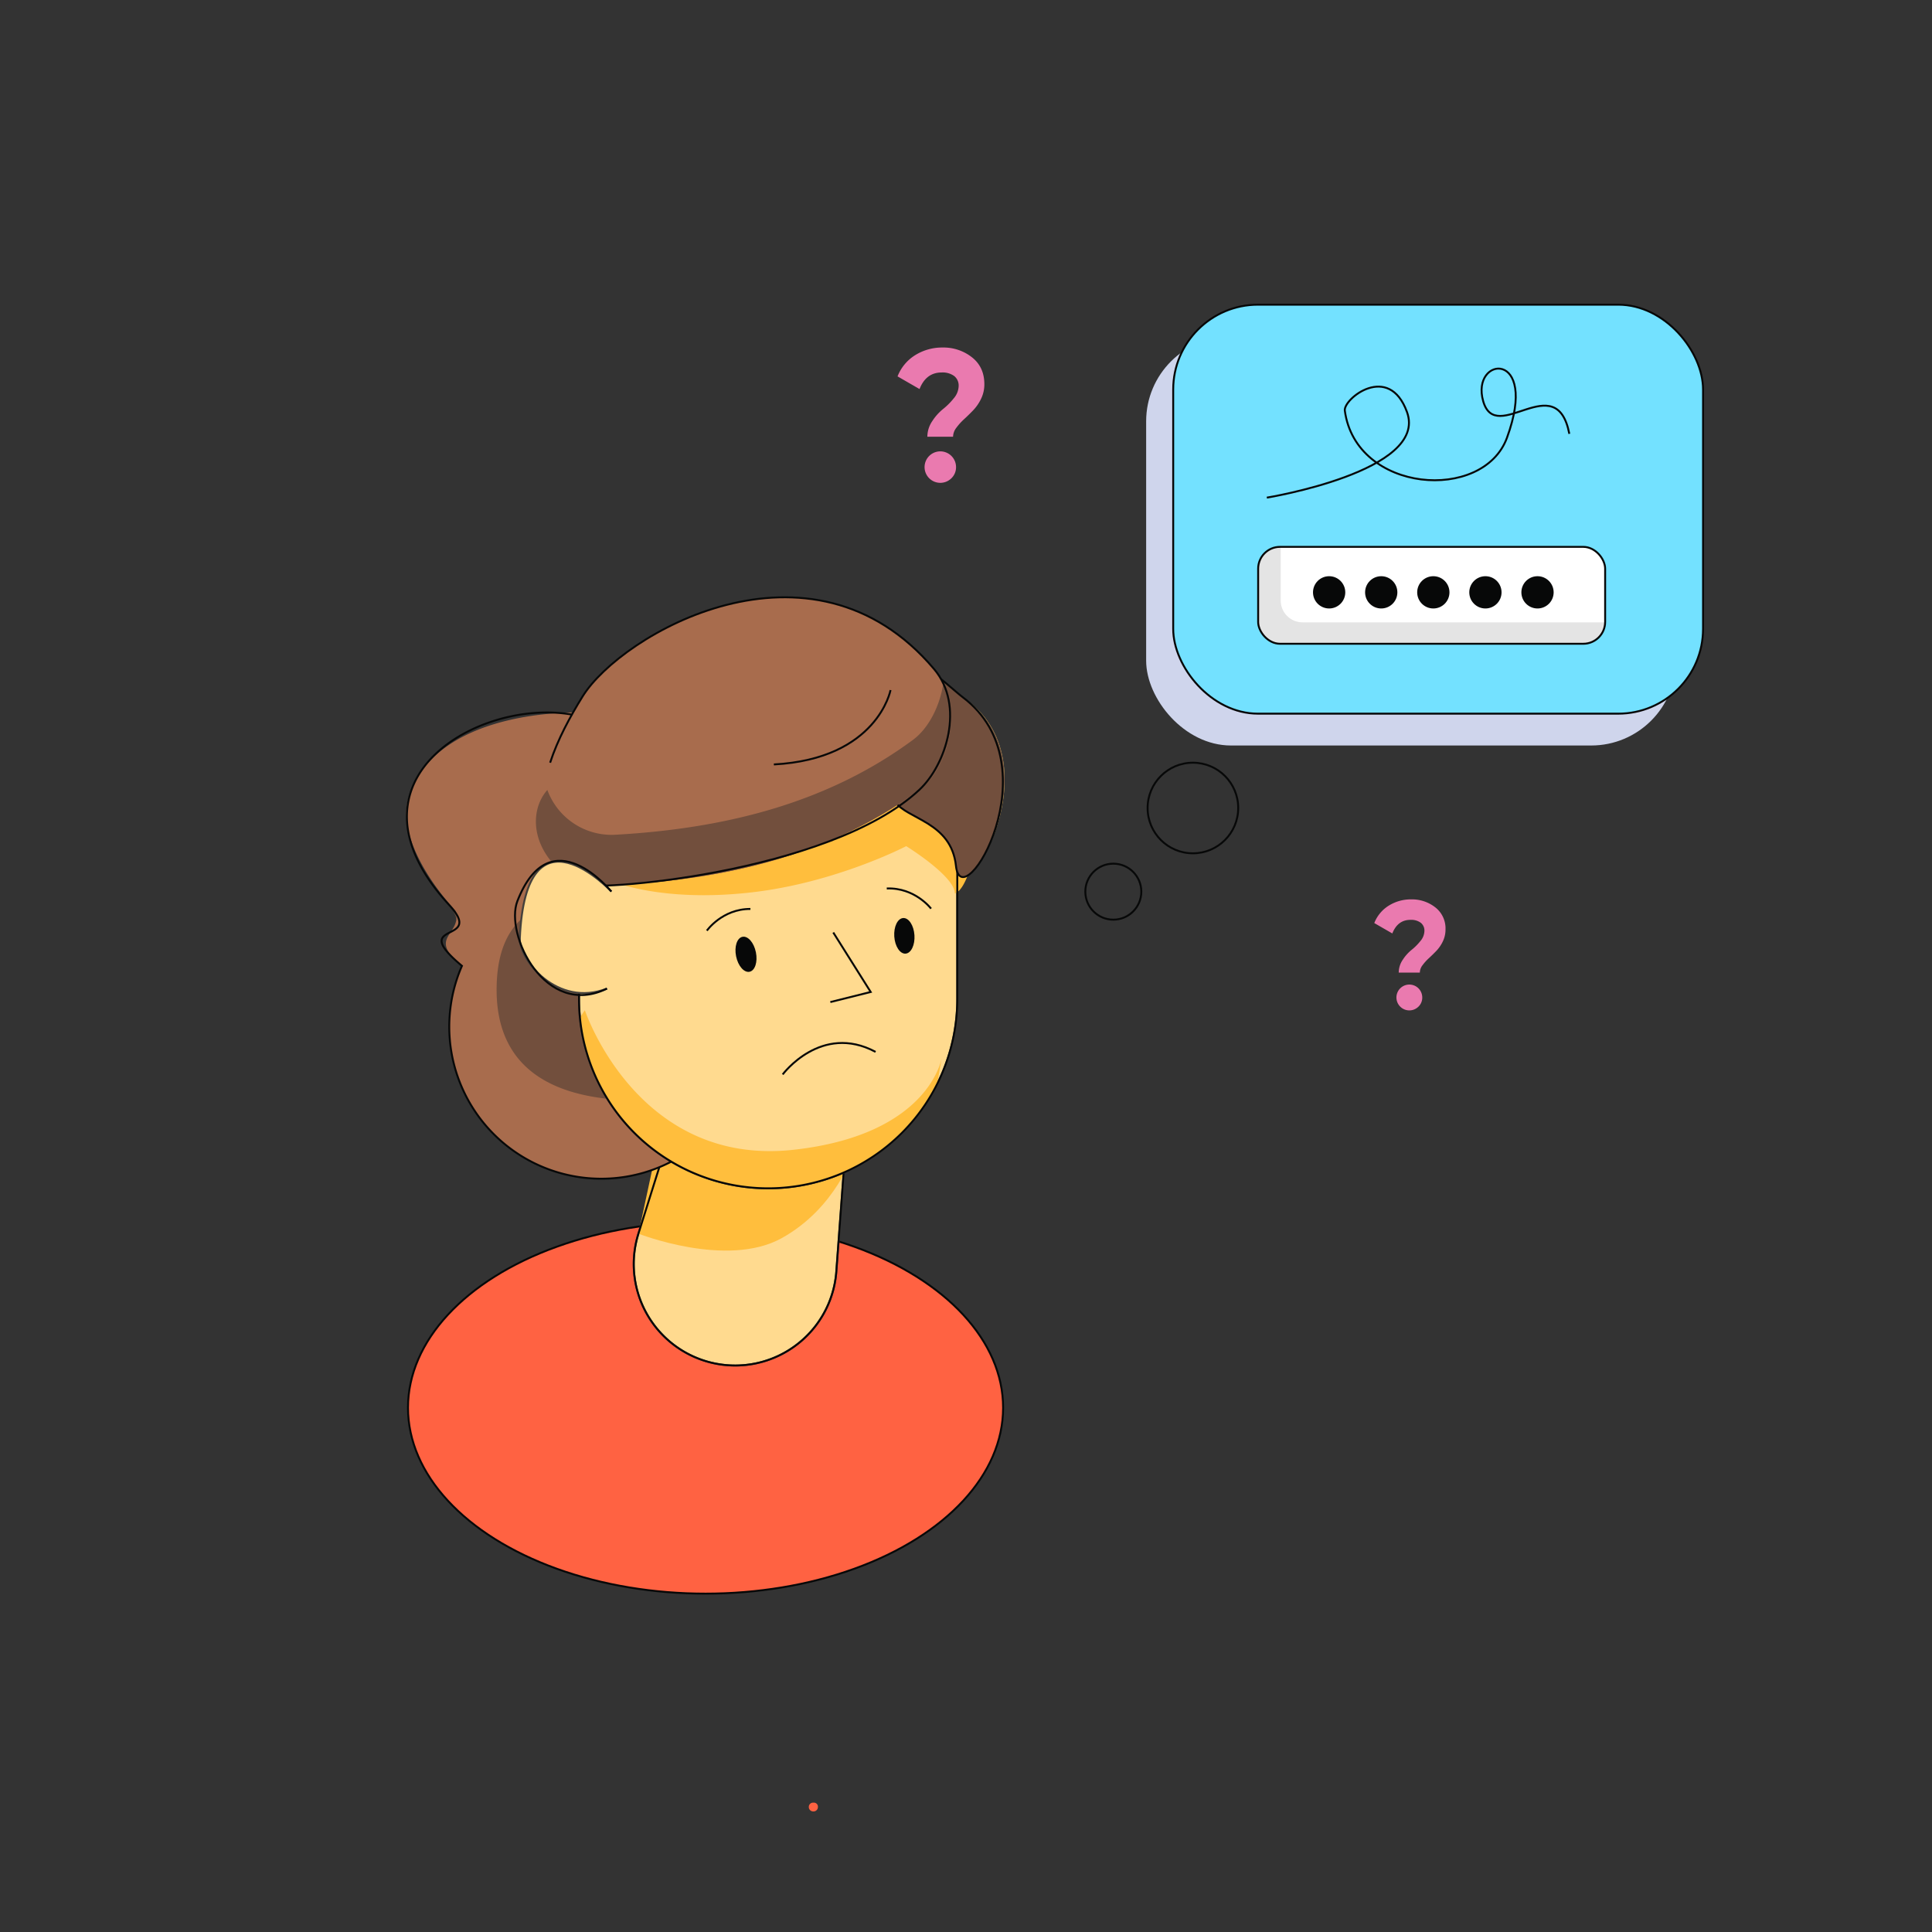 

    <svg xmlns="http://www.w3.org/2000/svg" fill="none" viewBox="0 0 1000 1000" width="80px" height="80px" >
      <rect x="0" y="0" width="1000" height="1000" fill="#333333" stroke="none"/>
      <path  d="M0 0H1000V1000H0z"></path>
      <ellipse
        cx="365.193"
        cy="728.639"
        fill="#ff6242"
        rx="154.013"
        ry="96.227"
      ></ellipse>
      <ellipse
        cx="365.193"
        cy="728.639"
        fill="none"
        stroke="#070808"
        strokeMiterlimit="10"
        strokeWidth="6"
        rx="154.013"
        ry="96.227"
      ></ellipse>
      <path
        fill="#ffda8f"
        stroke="#45413c"
        strokeLinecap="round"
        strokeLinejoin="round"
        d="M352.827 567.386l-22.379 71.153a52.5 52.5 0 0050.077 68.246h0a52.5 52.5 0 0052.351-48.612l6.512-87.778z"
      ></path>
      <path
        fill="#ffbe3d"
        d="M330.448 638.539s45.713 18.015 74.032 2.39 37.108-43.943 37.108-43.943l-10.742-26.367-84.958-3.906z"
      ></path>
      <path
        fill="none"
        stroke="#070808"
        strokeMiterlimit="10"
        strokeWidth="6"
        d="M352.827 567.386l-22.379 71.153a52.5 52.5 0 0050.077 68.246h0a52.5 52.5 0 0052.351-48.612l6.512-87.778z"
      ></path>
      <path
        fill="#724f3d"
        d="M389.925 468.458a78.693 78.693 0 10-157.386 0c8.081 9.845 2.353 21.836 6.567 31.477a78.693 78.693 0 10144.252 0 78.392 78.392 0 006.567-31.477z"
      ></path>
      <path
        fill="#a86c4d"
        d="M330.919 569.565c-43.461 0-74.7-15.542-73.86-59 1-51.945 44.455-40.755 44.455-51.95 0-18.22-6.793-58.638-4.743-89.895-38.739.937-76.517 13.4-85.453 44.681-5.406 18.92 11.731 44.38 24.575 58.1 3.393 12.726-15.363 13.3 3.213 28.427a78.683 78.683 0 00134.214 79.8c-11.164 6.081-28.795-10.163-42.401-10.163z"
      ></path>
      <path
        fill="none"
        stroke="#070808"
        strokeMiterlimit="10"
        strokeWidth="6"
        d="M389.925 468.458c0-43.461-37.514-63.307-72.106-89.617-41.4-31.493-154.507 14.4-85.28 89.617 19.006 20.65-22.13 7.509 6.567 31.477a78.693 78.693 0 10144.252 0 78.392 78.392 0 006.567-31.477z"
      ></path>
      <path
        fill="#ffda8f"
        stroke="#45413c"
        strokeLinecap="round"
        strokeLinejoin="round"
        d="M299.7 408.038h195.784v109.14a97.892 97.892 0 01-97.892 97.892h0a97.892 97.892 0 01-97.892-97.892v-109.14h0z"
      ></path>
      <path
        fill="#ffbe3d"
        d="M316.6 456.045s25.479 11.245 72.5 5.837c43.844-5.043 79.958-23.92 79.958-23.92s25.154 15.509 25.154 24.519c10.94-3.861 16.088-57.273 16.088-57.273l-39.254-7.078S317.884 430.305 316.6 456.045zM410.813 595.119c-80.982 9-108.082-72.207-108.082-72.207a50.275 50.275 0 00-2.557 3.931 97.9 97.9 0 0097.417 88.227 97.887 97.887 0 0087.468-53.9l2.39-13.674s-6.101 39.786-76.636 47.623z"
      ></path>
      <path
        fill="none"
        stroke="#070808"
        strokeMiterlimit="10"
        strokeWidth="6"
        d="M299.7 408.038h195.784v109.14a97.892 97.892 0 01-97.892 97.892h0a97.892 97.892 0 01-97.892-97.892v-109.14h0z"
      ></path>
      <path
        fill="#efdd5c"
        d="M460.94 357.182s-15.8 29.978 2.277 57.676c6.026 9.232 29.147 10.364 31.594 33.35 2.951 27.718 52.813-54.327 3.511-87.325-9.342-6.252-34.274-34.003-37.382-3.701z"
      ></path>
      <path
        fill="#724f3d"
        d="M460.94 357.182s-15.8 29.978 2.277 57.676c6.026 9.232 29.147 10.364 31.594 33.35 2.951 27.718 52.813-54.327 3.511-87.325-9.342-6.252-34.274-34.003-37.382-3.701z"
      ></path>
      <path
        fill="none"
        stroke="#070808"
        strokeLinecap="round"
        strokeLinejoin="round"
        strokeWidth="6"
        d="M460.94 357.182s-15.8 29.978 2.277 57.676c6.026 9.232 29.147 10.364 31.594 33.35 2.951 27.718 50.806-51.652 3.511-87.325-8.974-6.768-34.274-34.003-37.382-3.701z"
      ></path>
      <path
        fill="#a86c4d"
        d="M301.514 458.62c60.256-1.035 122.615-11.576 174.428-49.906 15.169-11.221 23.607-43.391 7.529-62.41-63.71-75.364-162.018-17.959-181.93 14.186-20.582 33.227-28.341 67.119-.027 98.13z"
      ></path>
      <path
        fill="#724f3d"
        d="M488.245 353.71c-1.843 12.168-7.838 23.426-15.614 29.179-45.921 33.97-100.125 46.111-153.807 49.157a35.427 35.427 0 01-35.424-22.914l-.088-.243c-10.1 11.222-9.274 35.124 18.2 49.731 60.256-1.035 122.615-11.576 174.428-49.906 13.34-9.867 21.466-35.927 12.305-55.004z"
      ></path>
      <path
        fill="none"
        stroke="#070808"
        strokeLinecap="round"
        strokeLinejoin="round"
        strokeWidth="6"
        d="M299.684 457.477c4.571 4.473 129.772-5.129 176.258-48.763 13.758-12.913 23.607-43.391 7.529-62.41-63.71-75.364-162.018-17.959-181.93 14.186-6.528 10.538-12.869 22.215-16.8 34.268"
      ></path>
      <path
        fill="none"
        stroke="#070808"
        strokeLinecap="round"
        strokeMiterlimit="10"
        strokeWidth="6"
        d="M481.911 470.308s-8.306-10.993-22.924-10.438"
      ></path>
      <ellipse
        cx="468.095"
        cy="484.39"
        fill="#070808"
        rx="5.231"
        ry="9.231"
        transform="rotate(-3.808 468.079 484.368)"
      ></ellipse>
      <path
        fill="none"
        stroke="#070808"
        strokeLinecap="round"
        strokeLinejoin="round"
        strokeWidth="6"
        d="M431.29 482.639L450.668 513.447 429.784 518.668"
      ></path>
      <path
        fill="none"
        stroke="#070808"
        strokeLinecap="round"
        strokeMiterlimit="10"
        strokeWidth="6"
        d="M365.874 481.7s7.917-11.276 22.545-11.233"
      ></path>
      <ellipse
        cx="386.128"
        cy="493.936"
        fill="#070808"
        rx="5.231"
        ry="9.231"
        transform="rotate(-11.448 386.133 493.943)"
      ></ellipse>
      <path
        fill="none"
        stroke="#070808"
        strokeLinecap="round"
        strokeLinejoin="round"
        strokeWidth="6"
        d="M405.115 556.139s19.848-26.777 48.077-11.689M460.94 357.182s-6.727 35.62-60.392 38.494"
      ></path>
      <path
        fill="#ffda8f"
        stroke="#45413c"
        strokeLinecap="round"
        strokeLinejoin="round"
        d="M314.173 511.687c-25.676 10.062-45.588-14.937-45.106-26.023 3.123-71.822 47.37-24.209 47.37-24.209"
      ></path>
      <path
        fill="none"
        stroke="#070808"
        strokeLinecap="round"
        strokeMiterlimit="10"
        strokeWidth="6"
        d="M314.173 511.687c-31.941 15.745-53.086-28.1-46.364-45.311 17.116-43.808 48.628-4.921 48.628-4.921"
      ></path>
      <rect
        width="274.247"
        height="211.69"
        x="593.245"
        y="174.179"
        fill="#cfd5ec"
        rx="43.906"
      ></rect>
      <rect
        width="274.247"
        height="211.69"
        x="607.249"
        y="157.702"
        fill="#73e1ff"
        rx="43.906"
      ></rect>
      <rect
        width="274.247"
        height="211.69"
        x="607.249"
        y="157.702"
        fill="none"
        stroke="#070808"
        strokeMiterlimit="10"
        strokeWidth="6"
        rx="43.906"
      ></rect>
      <circle
        cx="617.449"
        cy="418.222"
        r="23.449"
        fill="none"
        stroke="#070808"
        strokeMiterlimit="10"
        strokeWidth="6"
      ></circle>
      <circle
        cx="576.254"
        cy="461.524"
        r="14.491"
        fill="none"
        stroke="#070808"
        strokeMiterlimit="10"
        strokeWidth="6"
      ></circle>
      <rect
        width="179.601"
        height="50.157"
        x="651.217"
        y="283.054"
        fill="#fff"
        rx="11.309"
      ></rect>
      <path
        fill="#e4e4e4"
        d="M674.2 322.121a11.31 11.31 0 01-11.309-11.31v-27.538c0-.074.01-.146.011-.219h-.375a11.309 11.309 0 00-11.309 11.309V321.9a11.309 11.309 0 0011.309 11.309h156.981a11.3 11.3 0 0011.3-11.089z"
      ></path>
      <rect
        width="179.601"
        height="50.157"
        x="651.217"
        y="283.054"
        fill="none"
        stroke="#070808"
        strokeMiterlimit="10"
        strokeWidth="6"
        rx="11.309"
      ></rect>
      <circle cx="687.96" cy="306.595" r="8.352" fill="#070808"></circle>
      <circle cx="714.923" cy="306.595" r="8.352" fill="#070808"></circle>
      <circle cx="741.887" cy="306.595" r="8.352" fill="#070808"></circle>
      <circle cx="768.85" cy="306.595" r="8.352" fill="#070808"></circle>
      <circle cx="795.814" cy="306.595" r="8.352" fill="#070808"></circle>
      <path
        fill="none"
        stroke="#070808"
        strokeLinecap="round"
        strokeMiterlimit="10"
        strokeWidth="6"
        d="M655.7 257.577s83.7-13.628 72.561-44.295c-9.356-25.765-33.007-6.855-32.185-.742 5.737 42.682 71.677 47.578 83.935 14.035 16.826-46.042-18.994-42.262-12.311-18.906s37.895-17.743 44.579 16.888"
      ></path>
      <path
        fill="#ea7aaf"
        d="M723.98 503.4a11.852 11.852 0 012.1-6.644 21.672 21.672 0 014.549-5.1 28.6 28.6 0 004.548-4.549 8.352 8.352 0 002.1-5.221 5.134 5.134 0 00-1.9-4.272 8.347 8.347 0 00-5.3-1.5q-6.644 0-9.413 7.039l-9.334-5.379a18.529 18.529 0 017.554-9.057 21.589 21.589 0 0111.589-3.2 19.508 19.508 0 0112.458 4.152 13.764 13.764 0 015.261 11.43 13.934 13.934 0 01-1.385 6.17 18.85 18.85 0 01-3.323 4.866q-1.938 2.016-3.875 3.8a25.043 25.043 0 00-3.323 3.678 6.42 6.42 0 00-1.384 3.8zm10.2 17.64a6.685 6.685 0 111.977-4.746 6.483 6.483 0 01-1.972 4.747zM480 226.055a14.437 14.437 0 012.556-8.1 26.425 26.425 0 015.543-6.218 34.846 34.846 0 005.544-5.544 10.172 10.172 0 002.554-6.363 6.256 6.256 0 00-2.313-5.206 10.171 10.171 0 00-6.46-1.832q-8.1 0-11.473 8.581l-11.377-6.556a22.589 22.589 0 019.208-11.04 26.313 26.313 0 0114.124-3.9 23.773 23.773 0 0115.185 5.062Q509.5 190 509.5 198.867a16.994 16.994 0 01-1.687 7.52 23.009 23.009 0 01-4.049 5.929q-2.364 2.459-4.724 4.628a30.434 30.434 0 00-4.05 4.483 7.824 7.824 0 00-1.686 4.628zm12.437 21.5a8.145 8.145 0 112.411-5.785 7.9 7.9 0 01-2.411 5.785z"
      ></path>
      <path
        fill="#ff6242"
        d="M420.925 937.592a2.267 2.267 0 002.421-2.334 2.071 2.071 0 00-2.29-2.2 2.2 2.2 0 00-2.421 2.139v.064a2.277 2.277 0 002.29 2.331z"
      ></path>


    </svg>
